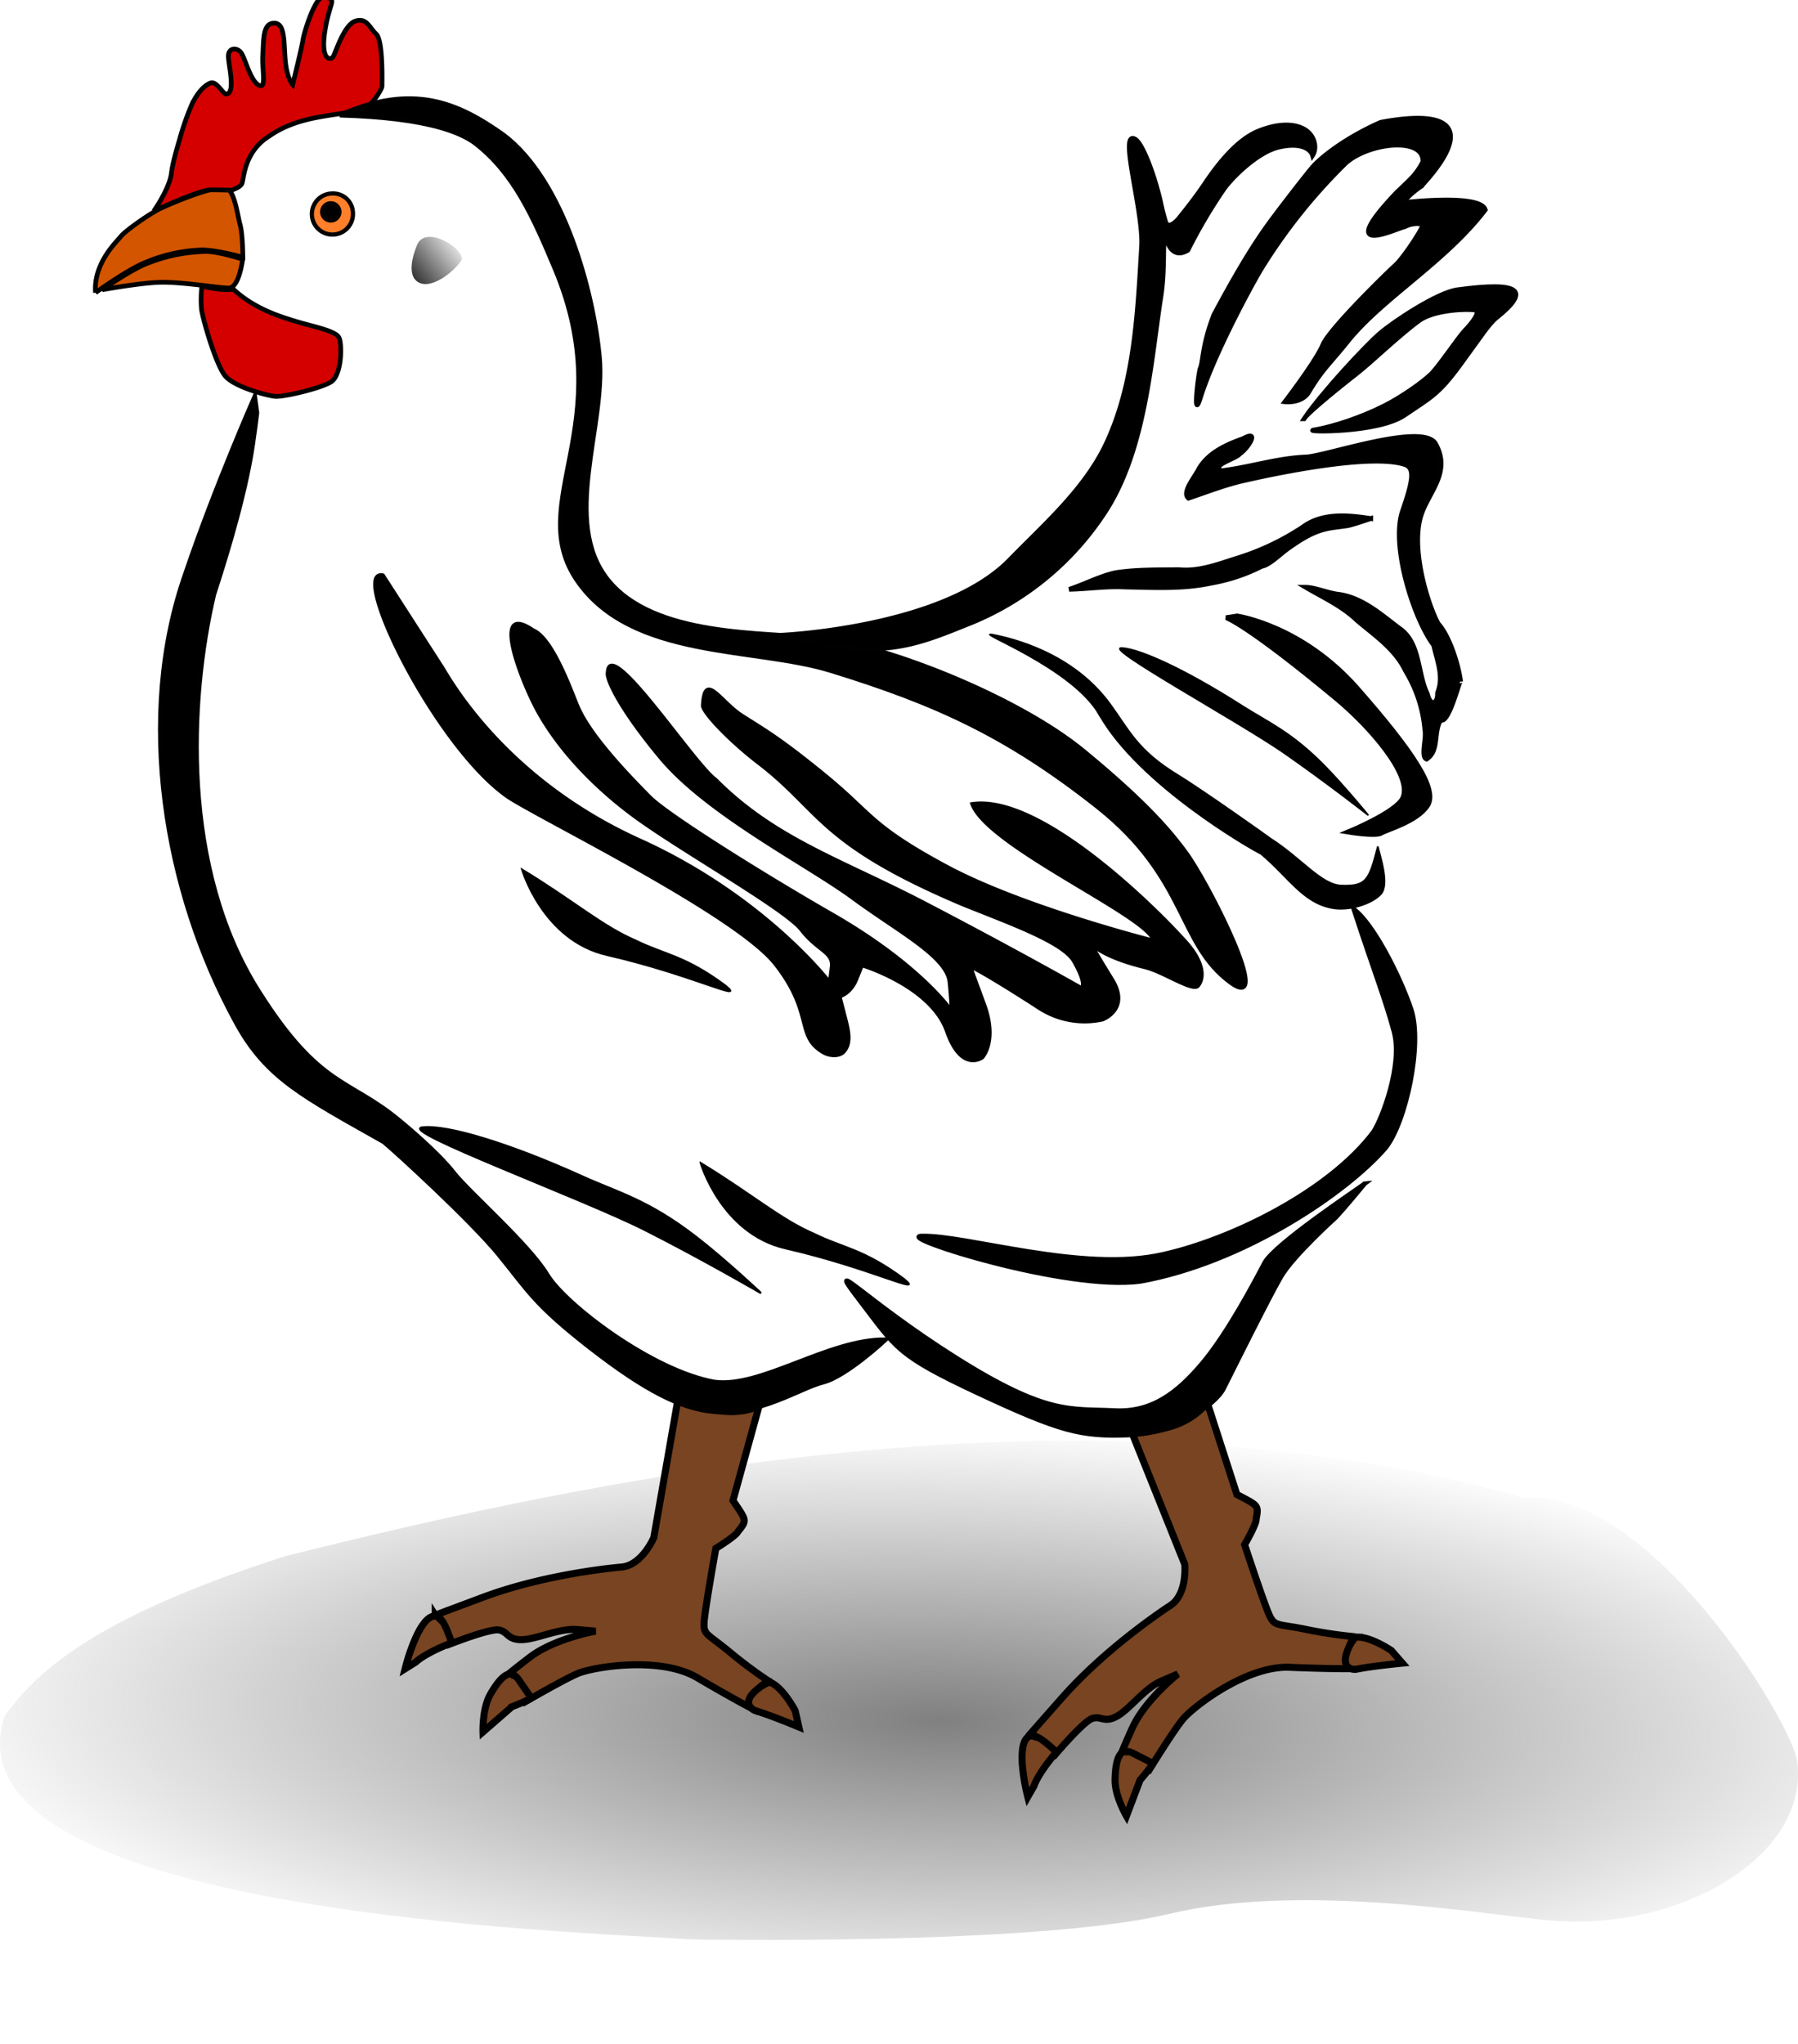 <svg id="svg2" xmlns="http://www.w3.org/2000/svg" xmlns:xlink="http://www.w3.org/1999/xlink" viewBox="0 0 654.52 744.09"><defs><style>.cls-1{filter:url(#filter3867);}.cls-2{fill:url(#radial-gradient);}.cls-3{fill:#784421;stroke-width:2.56px;}.cls-11,.cls-12,.cls-13,.cls-14,.cls-3{stroke:#000;}.cls-4,.cls-5,.cls-6{stroke:#010101;stroke-width:1.71px;}.cls-5{fill:#d45500;}.cls-6{fill:#d40000;}.cls-7{fill:#ff7f2a;}.cls-7,.cls-8{stroke:#060303;stroke-linecap:round;stroke-width:1.54px;}.cls-9{filter:url(#filter3994-0);}.cls-10{fill:url(#linear-gradient);}.cls-11{stroke-width:1.18px;}.cls-12{stroke-width:0.6px;}.cls-13{stroke-width:0.65px;}.cls-14{stroke-width:0.77px;}</style><filter id="filter3867" x="-0.03" y="-0.1" width="1.07" height="1.2" name="filter3867"><feGaussianBlur result="feGaussianBlur3869" stdDeviation="8.29"/></filter><radialGradient id="radial-gradient" cx="377.97" cy="-128.15" r="496.08" gradientTransform="matrix(0.77, 0.02, 0.01, -0.22, 52.57, 590.62)" gradientUnits="userSpaceOnUse"><stop offset="0" stop-color="gray"/><stop offset="1" stop-color="gray" stop-opacity="0"/></radialGradient><filter id="filter3994-0" name="filter3994-0"><feGaussianBlur result="feGaussianBlur3996-9" stdDeviation="0.32"/></filter><linearGradient id="linear-gradient" x1="910.51" y1="564.65" x2="957.7" y2="598.61" gradientTransform="matrix(0.49, -0.02, -0.02, -0.49, -293.58, 393.84)" gradientUnits="userSpaceOnUse"><stop offset="0"/><stop offset="1" stop-opacity="0"/></linearGradient></defs><title>rooster-02</title><g id="g3269"><g class="cls-1"><path class="cls-2" d="M251.93,706s125.41,2.31,173.37-9.24,113.85,0,138.7,2.31c48,4.29,95.16-23.83,90.16-58.24-2.5-15-53.75-98.92-99.4-95.68C393.81,500,215.78,538.53,104,566.44,34.63,588.62,13.25,608.5,1.69,624.67-22,696.76,210.73,703.15,251.93,706Z"/></g><g id="g3032"><g id="g3870"><path id="path3856-4" class="cls-3" d="M439.43,510.47s-4,6.06-13.3,8.8c-8.62,2.55-14,2.45-14,2.45l19.15,47.72s1.06,10.86-5.26,15-25,17.3-39.21,33.38-12.22,13.9-12.22,13.9a42.62,42.62,0,0,1,5.31,3.45c4.27,3,3.42,4.48,3.42,4.48s11.06-13.16,14.37-14.12,4.36,1.8,9-.83,10-10.13,16-12.73l6.07-2.6s-11.92,9.44-16.52,19.57-5,12-5,12,0-2.3,5.56.48l5.59,2.79s8.36-13.57,12-18.13,23.22-19.79,39-19.15,22.67.5,22.67.5-2.38-2.15-1.27-6.61,2.6-5,2.6-5a166.46,166.46,0,0,1-18-2.69C465,591,464,592.23,462,587.78s-8.93-25.49-8.93-25.49,4.37-7.5,4.19-9.27c1-5.22.73-4.9-7-9Z"/><path id="path3858-8" class="cls-3" d="M384.58,637.77s-4.36-4.11-6.49-5.2-2.1-.6-2.1-.6-4.57-1.47-3.85,10.19a71.22,71.22,0,0,0,2,11.94l2.28-4s1.08-4,8.16-12.33Z"/><path id="path3860-8" class="cls-3" d="M419.73,641.94l-7-3.59c-2.28-1.16-2.82-.68-2.82-.68s-3.81-1.43-4,10.24c-.11,5.85,4.15,13.17,4.15,13.17L415,648a67.86,67.86,0,0,0,4.75-6.08Z"/><path id="path3862-2" class="cls-3" d="M493.39,596a16.22,16.22,0,0,0-3.57,7.22c-.57,3.71,1.84,4.58,3.76,4.45,5.57-1.16,16.92-2.25,16.92-2.25l-4-4.58s-8-5.48-13.12-4.84Z"/></g><g id="g3876"><path id="path3878" class="cls-3" d="M276.33,511.76s-6.41,3.46-15.91,1.5c-8.81-1.81-13.53-4.45-13.53-4.45L238,559.7s-4.23,10.07-11.77,10.74-30.28,3.47-50.41,11-17.38,6.5-17.38,6.5a42.52,42.52,0,0,1,3,5.54c2.33,4.65.88,5.56.88,5.56s16-6.39,19.37-5.69,3,3.65,8.34,3.52,13.59-4.25,20.18-3.68l6.58.57s-15,2.71-23.86,9.46-10.11,8.23-10.11,8.23,1.06-2,4.66,3l3.61,5.09s13.81-8,19.17-10.33,29.87-6.52,43.48,1.47,19.73,11.11,19.73,11.11-1.07-3,2-6.42,4.67-3.21,4.67-3.21a164.46,164.46,0,0,1-14.57-10.84c-8.18-6.76-9.6-6.12-9.24-11s4.25-26.67,4.25-26.67,7.42-4.55,8.1-6.19c3.39-4.12,3-4-1.86-11.23Z"/><path id="path3880" class="cls-3" d="M164.43,598s-1.89-5.68-3.25-7.64-1.56-1.52-1.56-1.52-3.33-3.45-8.23,7.17a71.64,71.64,0,0,0-3.92,11.46l3.91-2.45s2.84-3,13.05-7Z"/><path id="path3882" class="cls-3" d="M193.42,618.16,189,611.71c-1.46-2.09-2.17-1.93-2.17-1.93s-2.67-3-8.41,7.13c-2.88,5.11-2.6,13.56-2.6,13.56l10.55-9.19a66.11,66.11,0,0,0,7.07-3.12Z"/><path id="path3884" class="cls-3" d="M280.19,612.3a16.36,16.36,0,0,0-6.58,4.67c-2.27,3-.55,4.91,1.2,5.7,5.45,1.59,16,6,16,6l-1.33-5.91s-4.44-8.59-9.26-10.44Z"/></g><path id="path3804" class="cls-4" d="M522.59,161.56c-4.48-8.09-40.74,4.78-47.43,4.8-10.39.45-20.34,3.78-30.6,5-3.83-2.12,5.33-4.25,6.79-6.18,2.76-1.75,7.59-9.05,1.18-5.52-6.18,2.21-12.62,5.08-16.12,11-1.35,2.89-6.36,8.55-3.77,10.7,6.84-2.3,13.6-5,20.71-6.53,12.09-2.76,46.2-9.84,58.26-5.66,3.56,1.4,2.61,6.19-1.06,16.85-4.29,12.47,3.94,39,11.37,48.9,1.25,5.73,3.77,11.45,1.38,17.24.11,4.44-2.68,4.88-3.69.47-3.72-7.65-2.52-18.75-10.22-23.93-6.64-5-13.62-11.36-22.47-12.41-3.76-.51-8.43-2.5-11.6-2.51,6.34,3.74,13.19,6.81,18.58,12,6.53,5.53,14,10.51,17.78,18.48a48.83,48.83,0,0,1,7,21.43c.65,3.16-1.59,9.85.63,10.64,4.75-3.07,2.4-9.92,5.15-14.24,3.06,1.72,7.32-16.38,7.24-14.05-.78-6.13-4.07-16.54-8.15-21-3.49-6.33-9.75-25.7-6.59-38.25,2.25-9,11.67-16.36,5.67-27.15Z"/><path id="path3118" class="cls-5" d="M34.77,106.54s11.44-8.27,17.92-10.91a57.69,57.69,0,0,1,20-4.62c5.42-.31,15.71,2.63,15.71,2.63s0-8.16-1-11.89c-1-3.51-1.84-11.54-4.79-13.22s-19.48,5.08-24.27,7.38C54.05,78,45.31,84.3,44.05,86s-10.12,9.65-9.28,20.56Z"/><path id="path3120" class="cls-5" d="M37.24,105.47s10.44-7.34,16.35-9.59a60.27,60.27,0,0,1,21.55-4.33c4.5,0,13.18,2.82,13.18,2.82s-1.26,10.49-5.06,10.49-16.56-2.28-24.88-2.1c-7.1.15-21.14,2.71-21.14,2.71Z"/><path id="path3122" class="cls-6" d="M84.78,105.14c7.91,7.42,17.6,10.24,23.41,12s14,3.26,15.21,5.78,1,13.79-3,16.17-17.3,5.49-20.28,5.19S85.38,140.89,82,136.88s-8.2-20.76-8.65-24.32a42.85,42.85,0,0,1,.15-8.46,40,40,0,0,0,8.35,1.34c3.43,0,3-.3,3-.3Z"/><path id="path3126" class="cls-7" d="M128.47,77.33a7.48,7.48,0,1,1-7.46-6.9A7.2,7.2,0,0,1,128.47,77.33Z"/><path id="path3124" class="cls-8" d="M123.55,77.18A3.13,3.13,0,1,1,120.42,74,3.16,3.16,0,0,1,123.55,77.18Z"/><path id="path3128" class="cls-6" d="M56,76.81c.9-.45,16.7-7.71,20.72-7.71s7.46.14,7.46.14,3.13-.89,3.87-2.37.6-11.57,10-17.35c12.4-8.7,27.83-6.88,35.19-10.54,2.08-.59,5.81-6.52,5.81-7.56s.45-16.61-2.09-19-3.47-6.09-7.6-4.74-7.16,11.42-8.05,12.9-4.77,1.63-3-9.49,4.77-11.27-.45-12.16c-3.06-.53-7.15,12.75-7.6,15.72s-3.73,16.17-3.73,16.17-2.09-2.23-2.68-8.76,0-13.62-4-13.64C95.63,8.4,96,14.36,95.67,20s1.49,12.61-1.49,11-4.83-9.29-6.26-11.57-4.78-2.22-4.78,1,2.84,13.8-.89,13.8c-1.09,0-3.43-4.9-5.67-4s-4.62,3.41-6.7,7.71A96.64,96.64,0,0,0,65.4,50.7c-.15.59-2.53,8.16-3,12.31S58.55,73.1,56,76.81Z"/><g class="cls-9"><path class="cls-10" d="M152.08,88.62c3.73-6.79,18,2.66,15.76,6.3s-11,11-15.87,7.62.11-13.92.11-13.92Z"/></g><path id="path3017" class="cls-4" d="M123.74,41.92c26.58-11.8,43-4.52,59.54,7.22C205.45,65.87,216.07,106.8,218.2,130c2.3,25.22-13.89,59.79,3,81s57,19,78,21.4c23.14,2.6,70.84,21,95.3,41.11s32.43,30.59,37,36.69C439.74,321.3,464,369.3,448,357.62c-19.26-14.05-15.59-38-48.48-64s-58.86-37.75-97-49.5c-28.3-8.72-72.58-4.09-92.34-32.73-19.51-28.27,15.5-56.94-8-113.27C194,78.53,187,63.23,173.46,52.5c-4.85-3.85-16.7-9.65-49.72-10.58Z"/><path id="path3019" class="cls-4" d="M422.61,107.9c-3.59,22.78-5.52,54.91-19.71,77.51A106.08,106.08,0,0,1,354,226.52c-21.6,8.7-33.37,14.15-69.75,4.72,0,0,59-2.51,83.25-27.37,12.92-13.27,27.64-26,35.42-42.8,10.15-21.92,11.21-47.22,12.65-71.32.77-13-8.66-43.1-2.22-39,2.21,1.4,6.12,10.46,8.88,21.69,0,0,1.11,5.32,2.1,8.36s4.46-.91,4.46-.91S434.5,73,438.63,66.8c5.48-8.19,12.11-16,19.29-19,8.37-3.45,14.29-2.54,17.42-.41,3.29,2.24,4.19,6.5,2.46,9.2-.77-2.64-4.8-4.81-12.38-3s-16.65,10.76-19.8,15.1a189.44,189.44,0,0,0-13.22,22.4c-2.52,1.52-6.36,2.44-8.35-5.74-.84,3.18.06,13-1.44,22.52Z"/><path id="path3879-4" class="cls-11" d="M139.47,209.35c-13.13-2.95,19,62.9,45.63,81,13.15,8.48,83,42.63,97.15,60.73s7.09,26.18,17.55,32.18c2.15,1.23,5.69,1.51,7.39-.32,3.29-3.52,1.4-9.08,0-14.61l-1.43-5.54s3.9-1,6-6.11l2.08-5.14s25.07,7.56,30.77,23.9c5.33,15.29,13,9.61,13,9.61s5.71-5.88.75-19.45l-5-13.57s3.49,1.18,25.39,15.32a30.45,30.45,0,0,0,22.61,3.89s10.34-3.78,3.58-14.74c-7.63-12.38-7.37-12.54-7.37-12.54s3.78,4.49,19.19,8.24c6.82,1.65,17.48,9.12,19.44,6.71,2.44-3,2.28-9.16-5.69-17.4-7.63-8.49-51-52.83-76.71-48.91,5.19,15.22,63.32,40.66,66,49.66,0,0-47.44-12-75.14-26.89s-27.11-19.17-44.1-33.08-22.61-16.88-30.5-21.94c-7.7-4.94-13.67-16.49-14.31-3.53-.11,2.35,9.19,12.36,20.25,20.9,22.72,17.32,21.8,29.34,74.44,51.6C367,336,386.87,343,390.87,350c5,8.8,2.68,9.47,2.68,9.47S371.84,347.08,337.23,329c-30.63-16-55-23.44-76.73-45.32-8-5.74-38.9-53.24-39.38-38.77-.57,1.83,3.68,12.31,19.38,31.11,17.11,20.48,53.66,39,69.92,51s34.21,21.21,35.14,30.49c.85,8.52.64,10.06.64,10.06s-11.31-16.49-43.33-34.86c-24-13.77-59.7-36-66.29-42.67s-20.8-21.15-25.79-32c-1.63-3.07-8.91-25.51-16.66-28.71-14.64-10-6.17,14,0,26.57,7.18,14.57,20.6,29.42,36.71,41.27,16.53,12.18,55,33.82,60.84,41.39s11.58,8.06,11,13.28-.79,5.43-.79,5.43S278,326.1,232.61,305.67c-49.47-22.5-69.14-59.06-71.58-62.85Z"/><path id="path3800" class="cls-4" d="M517.44,67.78a30.5,30.5,0,0,0-6.76,6s28.32-3.44,30,2.61c-14.38,18.79-36.82,31.81-49.52,47.22-7.18,9-9.7,10.64-14.72,19.09-2.56,4.31-8.7,3.56-8.7,3.56s11.35-14.83,13.79-20.71,23.41-26.29,26.41-29,9.48-12.72,9.82-14.16-4.11-1.15-6.34.13c-3.1.61-26.07,11.91-3.31-12.15,4.74-4.67,7.3-6.46,9.87-11.5.46-9.16-19.54-7-28,.43a202.25,202.25,0,0,0-31.11,39c-4,6.76-17,30.87-21.85,46.31-3,9.74-.71-9.19-.09-10.54,1.08-2.37.65-8.41,5-19.56,4.51-8.36,12.08-22.36,20-33.2,3.15-4.35,13-17.15,15.85-20.47s11.63-10.5,24.83-16.32c29.24-5.5,31.95,4.65,14.83,23.19Z"/><path id="path3802" class="cls-4" d="M474.71,152.44c1.58-2.56,15.58-13.67,19.9-17.05s15.15-13.73,22.06-18.73c5.55-4,18.08-4.33,20.34-3.77s-1.62,5.22-3.73,7.37-9.66,13.33-12.34,15.91c-3.28,3.16-11.09,8.61-17.34,11.72-8,4-18.07,7.45-25.42,8.65-3.93.65,23.2,1.24,33-5.34,10-6.73,12.6-7.81,20.38-18.43,7.57-10.32,10.42-14.91,13.24-17.15,12.13-9.71,9.29-13.33-14.3-10.13-7.24,1-23.07,11.48-28.22,15.9s-21.38,21.86-27.54,31.05Z"/><path id="path3806" class="cls-4" d="M499,188.76c-8.28-1.3-17.76-2.19-24.87,3.17a93.39,93.39,0,0,1-24.74,11.55c-6.55,2.11-13.27,4.59-20.27,3.88-7.71.1-15.48-.07-23.1,1.12-5.86,1.32-11.16,4.2-16.82,6.05,6.79-.16,13.56-1.19,20.38-.84,10.48.2,21.08.82,31.4-1.42a65.44,65.44,0,0,0,18.35-6.12c3-.51,7.07-4.89,10.37-7.05,10.25-7.26,13.79-6.64,21.07-7.77,2.79-.7,5.5-1.66,8.23-2.57Z"/><path id="path3801-5" class="cls-12" d="M400.23,260.22c-9.7-17.22-46-30.54-39-29.2s29.07,6.51,42.74,25.14c7.09,9.67,9.88,16.88,24.68,25.92,8.92,5.44,33.27,22.7,33.89,23.22,11.26,7.21,18.4,16.79,25.73,17.07,9.3.34,10.13-2.09,13.3-14.25.63,3.14,4.42,13.84,1.05,17.41s-11.68,6.17-17.71,5c-10.68-2-15.69-11.15-25.9-19.73-3.87-1.85-44.49-25.26-58.78-50.61Z"/><path id="path3020" class="cls-12" d="M408.35,235.88c7.12.43,24.19,8.52,43.71,21,9.54,6.08,18,9.53,30.17,21.94,7.15,7.28,16,18.12,15.92,18s-15.4-12.07-30.58-22.64c-16.26-11.32-66.34-38.72-59.22-38.28Z"/><path id="path3022" class="cls-4" d="M450.34,224.21s23.61,3.36,43.85,26.43,29.31,36.71,25.51,42.59S504.94,302,502.83,303.3s-12.22-.42-12.22-.42,17.62-7.2,20-12.38c3.79-8.18-12.23-26.22-23.83-35.87-32.95-27.42-40.48-29.79-40.48-29.79Z"/><path id="path3808" class="cls-4" d="M492.83,331c6.86,5,16.7,24,20.87,36.49s-1.87,41-9.33,50.38c-14.41,16.65-51.84,41.84-89.18,48.56-26.89,3.68-89-16.17-79.8-16.47,16.27-.52,58.8,13.43,88,6.65C448.57,451,484,433.41,500,412c3-4.45,10.73-24.33,7.45-36.49S500,353,492.83,331Z"/><path id="path3810" class="cls-4" d="M496.73,430.93c-2.68,2.07-32.81,22-36.39,28.81s-13.43,25.57-22.67,36.54-18.48,17.89-31.91,17.21c-16.15-.81-24.45,1.78-57.84-19.28S299.61,455.94,313,473.44s13.42,19.88,43.24,33.82,37.27,15.72,54.26,15.13,31.91-11,34.89-16.91,16.41-33,20.88-40.69,20-21.66,20-21.66,3.22-3.38,10.45-12.2Z"/><path id="path3812" class="cls-4" d="M181.84,457c10.44,12.76,12.52,17.66,33.1,33.67s33.31,22,44.42,23.14c16.7,1.78,31.91-8.6,40.26-10.68s22.66-15.42,22.66-15.42C301.46,487.55,277,505.45,260,503.1,237.3,499,205.69,474.92,199.13,464s-28.57-30.11-34-37.08c-6.12-7.88-19.3-18.62-19.3-18.62-18.76-15.82-29.21-11.85-51.6-47.26C65.7,316.24,68.85,254.36,77.83,216.37c9.71-29.76,12.27-44,13.32-49.61s2.36-16.46,2.36-16.46l-.79-5.87s-14.6,33.16-25.13,64.3c-18.27,51.68-8,115.57,18.5,163.73,11,20.07,24.24,26.57,53.64,43.2,4.25,3.49,31.68,28.56,42.11,41.31Z"/><path id="path3031-5" class="cls-13" d="M190,316.48s7.55,25.83,30.93,31.18c31.09,7.13,51.14,17.66,43.22,11.15-14.7-11-22.49-11.38-32.59-16.39C219.29,337.21,209,328,190,316.48Z"/><path id="path3821" class="cls-13" d="M255,423.28s7.55,25.82,30.94,31.18c31.09,7.12,51.13,17.66,43.21,11.14-14.7-11-22.49-11.37-32.59-16.39C284.29,444,274,434.84,255,423.27Z"/><path id="path3066" class="cls-14" d="M153.71,410.41c8.83-1.08,31.53,5.74,58.18,17.79,13,5.9,24.12,8.53,41.76,22.24,10.35,8,23.59,20.44,23.44,20.33,0,0-21.52-12.52-42.43-23.08C212.25,436.37,144.89,411.49,153.71,410.41Z"/></g></g></svg>